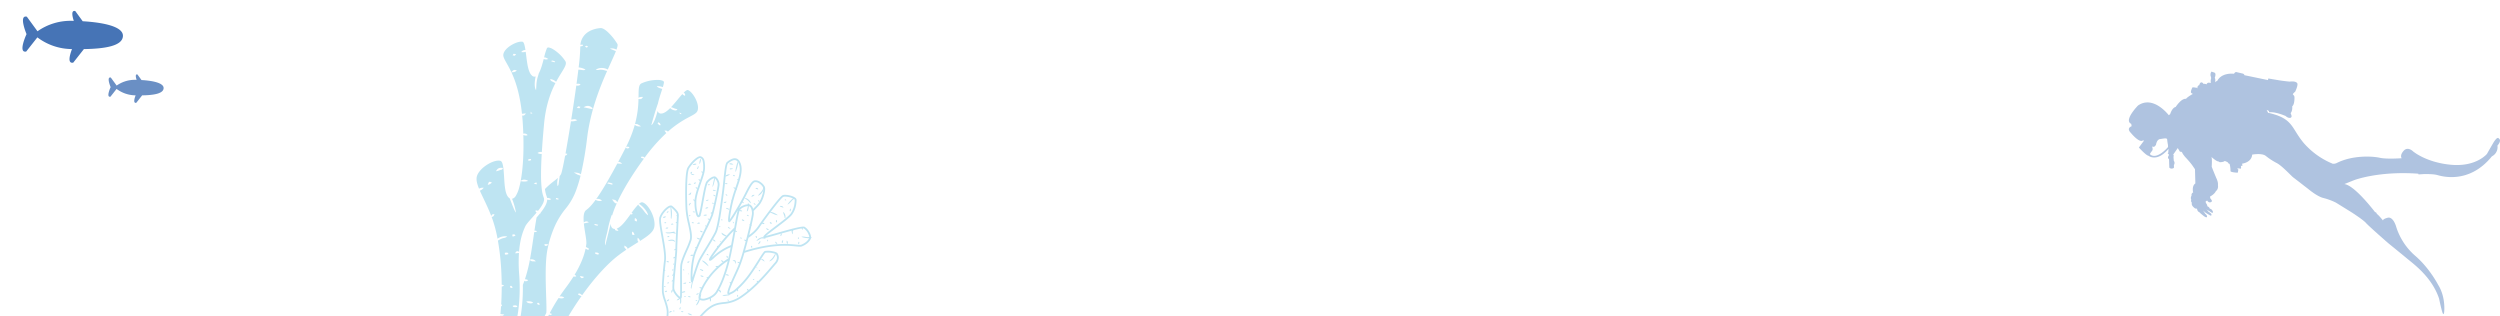 <svg xmlns="http://www.w3.org/2000/svg" width="1920" height="243"><defs><clipPath id="a"><path data-name="Rectangle 4212" fill="#fff" stroke="#707070" d="M0 0h1920v243H0z"/></clipPath><clipPath id="b"><path data-name="Rectangle 4165" fill="none" d="M0 0h42.402v21.873H0z"/></clipPath><clipPath id="c"><path data-name="Rectangle 4165" fill="none" d="M0 0h77.162v39.803H0z"/></clipPath><clipPath id="d"><path data-name="Rectangle 4164" fill="none" d="M0 0h170.082v261.662H0z"/></clipPath><clipPath id="e"><path data-name="Rectangle 4163" fill="none" d="M0 0h117.274v138.345H0z"/></clipPath><clipPath id="f"><path data-name="Rectangle 4173" fill="none" d="M0 0h285.032v186.23H0z"/></clipPath></defs><g clip-path="url(#a)"><g data-name="Group 8247"><g data-name="Group 8228" clip-path="url(#b)" transform="translate(83.25 57.127)" opacity=".801"><path data-name="Path 1869" d="M42.402 10.522c-.073 4.339-7.861 5.447-16.477 5.585l-4.5 5.716c-2.587.534-1.4-3.426-.524-5.731h-.1A24.333 24.333 0 016.29 11.154l-4.714 5.982c-3.633.745.137-7.353.137-7.353s-3.471-8.226.135-7.35l4.494 6.16a24.234 24.234 0 0114.681-4.414c.213 0 .423 0 .638.013-.591-1.792-1.252-4.6.625-4.143l3.138 4.3c8.885.528 17.05 2.268 16.978 6.173" fill="#4674b6"/></g></g><g data-name="Component 11 – 1"><g data-name="Group 8246"><g data-name="Group 8228" clip-path="url(#c)" transform="translate(17.25 8.394)"><path data-name="Path 1869" d="M77.162 19.148c-.132 7.9-14.3 9.912-29.985 10.164l-8.182 10.4c-4.707.971-2.554-6.234-.954-10.429-.054 0-.123.006-.18.006A44.281 44.281 0 0111.454 20.3L2.876 31.189c-6.612 1.355.249-13.381.249-13.381S-3.192 2.839 3.37 4.432l8.172 11.2a44.1 44.1 0 0126.72-8.027c.388 0 .77.01 1.161.023-1.08-3.261-2.282-8.367 1.133-7.539l5.706 7.832c16.172.954 31.032 4.12 30.9 11.227" fill="#4674b6"/></g></g><g data-name="Component 10 – 1"><g data-name="Component 9 – 1"><g data-name="Group 8227"><g data-name="Group 8226" clip-path="url(#d)" transform="translate(366 21.571)"><path data-name="Path 1868" d="M77.341 70.76c-1.672-.885-1.573-.873-3.439-.633a10.9 10.9 0 00-1.2.2c.479-3.027.954-6.095 1.42-9.154.877-5.805 1.722-11.584 2.477-17.02.373.037 1.092.075 1.187.066a3.285 3.285 0 002.015-.778c-.386-.378.187-.305-.853-.6a4.217 4.217 0 00-2.176.042c.53-3.883 1.009-7.572 1.417-10.951 3.662.111 3.571.85 5.485-.034a11.175 11.175 0 00-3.77-1.461 8.512 8.512 0 00-1.509-.239 146.012 146.012 0 001.244-15.021c0-.371 0-.735.016-1.09l1.855-.344c-.194-.315 1.145-1.2-1.217-.958a1.622 1.622 0 00-.552.138 13.038 13.038 0 013.8-8.223C87.311 1.026 92.81.151 95.299 0c1.484-.082 3.484 1.209 5.523 3.073a43.64 43.64 0 017.339 9.13c.392.661.093 2.144-.7 4.332a7.1 7.1 0 00-1.754-.684 5.585 5.585 0 00-3.293-.014l4.6 1.876c-.953 2.427-2.368 5.541-4.042 9.229-.7 1.544-1.446 3.182-2.218 4.913-2.888-1.79-7.453-1.549-9.176.3 2.026.271 2.807-.42 5.03-.106 1.618.227 2.594.717 3.679.851-5.716 12.89-12.788 30.587-15.372 51.38a259.747 259.747 0 01-4.8 28.039c-.087-.067-.185-.139-.293-.221a5.587 5.587 0 00-1.42-.72 11.494 11.494 0 00-3.7-.443l2.72 1.546a24.7 24.7 0 002.45.852 101.222 101.222 0 01-3.148 10.51 48.146 48.146 0 01-8.63 15.216 60.363 60.363 0 00-7.867 12.757 83.814 83.814 0 00-5.746 18.093c-1.909 9.211-1.4 24.745-1.032 36.092.2 6.078.357 10.934.09 12.79a85.977 85.977 0 00-5.04 11.718 1.222 1.222 0 002.329.741 83.034 83.034 0 014.871-11.336c.835.744.8.5 2.1.091-.55-.71.439-.57-1.29-.978-.123-.03-.229-.054-.323-.074a133.91 133.91 0 016.793-11.641c1.95.348 2.814.525 4.368-.222a3.662 3.662 0 00-3.663-.849c1.431-2.153 3-4.39 4.722-6.687a128.464 128.464 0 006.058-8.782 4.214 4.214 0 002.1-.053c-.487-.676-.234-.9-1.309-1.229a78.066 78.066 0 005.857-11.518 49.147 49.147 0 002.6-8.55 3.776 3.776 0 00.551.3c3.206 1.464.971.2 2.118-.319l-2.416-1.327c.132-.772.231-1.46.315-2.065.247-1.775-.248-4.853-.82-8.4-.39-2.419-.817-5.073-1.064-7.6l3.81-.779c-1.307-1.145-2.544-.973-3.874.072-.366-4.318-.129-8.135 1.84-9.538 2.048-1.455 4.4-3.934 7.26-7.837a5.919 5.919 0 004.866.607 4.536 4.536 0 00-4.4-1.249c1.157-1.611 2.4-3.449 3.73-5.542 3.438-5.4 7.527-12.494 12.489-21.74l3.168.206c.135-.168.329-.064.492-.1-1.2-1.117-2.107-1.5-2.986-1.362q2.673-5 5.687-10.842a92.477 92.477 0 007.034-17.6 5.354 5.354 0 004.77 1.092l-2.681-1.594a6.078 6.078 0 00-1.663-.161l-.263.067a78.5 78.5 0 002.682-19.237c2.127.173 2.309.184 3.451-1.572-1.565-.049-2.453-.059-3.429.653q.018-.985.03-1.891c.077-5.117.122-8.219 2.3-9.237a30.212 30.212 0 0113.176-2.6 9.546 9.546 0 012.839.54 1.982 1.982 0 011.122.838.937.937 0 01.077.468 19.527 19.527 0 01-.876 3.654 12.3 12.3 0 00-4.632-.727c.8 1.168 2.1 1.479 4.193 2.134-.209.655-.432 1.345-.662 2.052-.975 3-2.051 6.313-2.656 9.162-1.971 5.452-4.412 14.015-5.066 16.628.056-.125.285-.17.345-.226 1.687-1.559 3.264-6.136 4.495-10.737.465 1.522 1.538 2.285 3.457 1.937 1.955-.356 4.064-1.983 6.206-4.144a5.127 5.127 0 002.226 1.481c2.825 1.016 3.024-.306 3.346-.551-2.985-.637-3.72-1.481-5-1.52 1.6-1.675 3.209-3.609 4.78-5.494 1.441-1.732 2.847-3.42 4.1-4.778-.008.469.2.739 1.918 1.494.243-1.338.057-1.67-1.026-2.426 1.407-1.412 2.557-2.245 3.258-2.021a3.612 3.612 0 01.7.334c1.814 1.075 3.888 3.708 5.327 6.716 1.422 2.959 2.187 6.224 1.422 8.583a4.5 4.5 0 01-.41.907c-.827 1.4-2.781 2.439-5.662 3.973a79.489 79.489 0 00-16.807 11.47c-.42-.685-1.217-1-2.594-.81l1.4 1.889a131.012 131.012 0 00-16.638 18.874c-.831-.721-1.005-.969-2.742-.668.381.491-.984.55 1.588 1.225.254.067.461.117.63.154-.012.015-.023.033-.037.049-9.564 13.069-16.294 24.566-20.418 33.447-1.235-1.676-1.071-1.651-4.013-2.213 2.155 3.487 3.222 3.359 3.708 2.872a75.1 75.1 0 00-3.485 8.917c-.06.2-.12.392-.176.586a1 1 0 01-.287-.485 81.6 81.6 0 00-3.288 12.471c-.582 2.735-2.5 8.755-1.693 11.027l4.186-16.74c.037 2.1.748 3.444 2.1 3.927a3.015 3.015 0 001.086.169c.022 1 .327 1.217 2.778 1.539a14.783 14.783 0 00-1.329-1.831c3.49-1.254 7.08-6.192 10.561-10.98l.085-.115c.075.021.155.044.238.065 1.895.49.069.3 1.481-.378a13.336 13.336 0 00-1.011-.66 56.656 56.656 0 015.16-6.411c.541 1.352.985 1.021 3.225 3.568 1.488 1.7 2.175 3.333 4.307 4.671-.357-2.814-4.015-6.993-6.978-8.757 1.03-.907 1.94-1.369 2.672-1.155 2.491.729 5.19 4.008 7.047 7.957 1.795 3.819 2.749 8.193 1.931 11.455-.914 3.641-5.043 6.6-10.844 10.267a3.96 3.96 0 00-1.857-2.463c-.058 1.922-.267 2.244.67 3.209l-1.445.9c-2.165 1.348-4.5 2.8-6.934 4.417-.091-1.115-.827-1.6-2.507-2.569.295 2.327-.521.623 1.127 2.7.183.23.314.387.424.508a123.801 123.801 0 00-6.286 4.5c-7.543 5.769-17.029 15.832-26.386 28.689q-.634.87-1.265 1.759c-2.838-2.544-3.173-.6-3.179-.6a14.865 14.865 0 001.6.927c.5.15.851.264 1.094.345a227.876 227.876 0 00-20.9 36.191c-.009.014-1.168 2.362-2.681 5.257-2.286-1.386-3.622-2.12-7.165-.926l1.813.782a19.293 19.293 0 014.826 1.147 88.424 88.424 0 01-4.975 8.568q-.039.056-.073.116c-.4.62-5.222 7.6-17.079 3.336a53.751 53.751 0 00-7.362-1.948c-8.224-1.738-13.12-2.773-10.148-26.308.924.711 1.232.541 2.518.2-.5-.636.287-.593-1.325-1.094a32.084 32.084 0 00-1.038-.31q.081-.6.165-1.2.617-4.418 1.044-8.808c.241.04.52.078.844.114a2.03 2.03 0 002.132-1.02l-2.86-.3q.275-2.992.47-5.954c.394.036.28-.232.557-.294-.044-.075.575-1.1-.472-1.066.281-4.7.411-9.32.411-13.83.366.062.737-.219 1.586-.5-.639-.661 1.274-.362-1.516-.869l-.074-.013a226.655 226.655 0 00-.407-12.227 188.763 188.763 0 00-2.515-21.658 28.572 28.572 0 012.735-1.45c1.924-.781 2.582-.328 4.466-1.726a9.766 9.766 0 00-7.471 1.714 100.013 100.013 0 00-4.01-15.263q-.266-.735-.542-1.454c1.2-.149 1.53-.433 2.211-2.074-1.571-.144-1.848.119-2.488 1.348-1.971-5.081-4.1-9.55-5.986-13.5-1.019-2.136-1.963-4.113-2.764-5.943a6.726 6.726 0 002.965-2.22 5.779 5.779 0 00-3.612.695c-1.628-3.986-2.406-7.218-1.535-9.826 1.066-3.19 4.227-6.362 7.794-8.616 3.691-2.329 7.731-3.64 10.222-2.913 2.07.606 2.427 6.528 2.8 12.671.376 6.24.766 12.684 3.387 15.4a3.877 3.877 0 00.918.717c1.731 4.639 3.942 10.248 4.7 10.874.009-1.277-1.157-6.2-2.9-10.544a4.507 4.507 0 002.874-2.262 23.608 23.608 0 002.6-6.413q.6-2.165 1.119-4.882a10.842 10.842 0 005.784-.147c-2.374-1.442-4.166-1.177-5.738-.1 1.557-8.287 2.474-20.262 2.016-35.186a5.9 5.9 0 001.4.37 3.028 3.028 0 001.9-.285 3.164 3.164 0 00-3.335-1.09q-.134-3.86-.392-7.974-.2-3.132-.482-6c.983.261 2.077-.055 2.839-1.642l-2.973.327c-1.647-15.527-5.024-25.274-8.11-31.868 2.3-.1 2.937-.2 4.149-1.435-2.32-.7-2.58-.46-4.167 1.394-1.3-2.77-2.546-4.986-3.59-6.839-1.6-2.845-2.686-4.773-2.633-6.4a4.64 4.64 0 01.141-.981c.622-2.4 3.028-4.737 5.819-6.473 2.832-1.76 6-2.865 8.1-2.794a3.658 3.658 0 01.772.1c1.024.27 1.65 2.9 2.171 6.334a3.775 3.775 0 00-3.209 1.56 7.635 7.635 0 003.408-.184c.144 1.045.283 2.139.422 3.25.759 6 1.565 12.363 4.234 14.837a2.73 2.73 0 003.016.821c-.95 4.015-1.117 8.7.293 10.558.283-3.2.1-5.131.907-8.751.248-1.119.822-2.695 1.2-4.226 1.506-2.6 2.72-6.973 3.779-11.021a4.07 4.07 0 003.47.022c-1.62-1-2.155-1.244-3.173-1.164l.015-.059a43.422 43.422 0 012.162-7.059.962.962 0 01.316-.352 1.994 1.994 0 011.4-.1 9.578 9.578 0 012.68 1.075 30.2 30.2 0 019.7 9.284c1.291 2.032-.339 4.671-3.03 9.023-1.207 1.952-2.6 4.216-4.04 6.9a7.9 7.9 0 00-4.57-2.136c.582 1.517.259 1.213 2.323 2.257.959.484 1.29.724 1.8.734-3.668 7.067-7.461 16.951-8.8 31.5-.757 8.245-1.32 15.388-1.7 21.575a4.291 4.291 0 00-3.324.725 5.343 5.343 0 003.234.754c-.359 6.128-.531 11.283-.536 15.618a95.13 95.13 0 00.507 10.864 1.227 1.227 0 00.032.26 27.385 27.385 0 001.567 6.859c1 2.473-1.359 6.285-4.415 10.092-1.585-.661-2.122.036-2.122.036.5.607.453.939 1.069 1.244a182.087 182.087 0 01-3.535 4.048c-2.393 2.683-4.466 5.011-5.213 6.639a47.73 47.73 0 00-3.766 11.783 70.815 70.815 0 00-1.005 7.657c-1.243-.7-2.3-.653-2.974 1.239l2.906-.326a115.733 115.733 0 00.164 16.458q.3 4.063.372 7.765a1.3 1.3 0 000 .158c.346 17.351-2.6 28.218-2.612 28.255a1.221 1.221 0 102.359.629c.012-.037 3.023-11.142 2.7-28.754q.628-1.537 1.185-3.107c.859.464 1.341.539 2.763-.192-.3-.329.192-.643-1.594-.923-.286-.045-.533-.08-.745-.1a112.487 112.487 0 003.785-14.914c.488.633.226.672 1.84 1.173l2.731.052a4.04 4.04 0 00-4.533-1.421c1-5.274 1.8-10.759 2.629-16.445q.333-2.287.677-4.618l1.838-.148c-.031-.041.553-1.106-1.669-.98.5-3.308 1.029-6.677 1.636-10.1.9-1.028 1.815-2.089 2.689-3.167.737.07.434-.217.365-.457 2.743-3.448 5-7.028 5.125-10.123a9.174 9.174 0 00.919.171c1.61.231 1.672-.369 2.076-.6-1.751-.85-1.937-.956-3.061-.773a5.273 5.273 0 00-.32-1.16 23.975 23.975 0 01-1.357-5.791 62.518 62.518 0 016.866-6.018c1.127-.886 2.155-1.7 3.028-2.478l-.047.314c-.349 2.235-.693 3.9-.155 5.925.137-.144.322-.022.706-1l.938-6.686a7.194 7.194 0 001.032-1.532c.566-1.174 1.715-6.53 3.133-14.19.74-.046 1.112-.324 1.714-1.3a5.992 5.992 0 00-1.426-.269c1.276-6.991 2.743-15.662 4.185-24.742a10.007 10.007 0 004.842-.829m-47.4 88.558c-1.211-1.338-.486-.739-2.339-.869.247.492-1.234 2.666 2.339.869m-5.369 14.181c-1.16-1.52-.624-1.011-2.853-.975.276.587-1.019 2.281 2.853.975m21.644-53.478c-.3-.568.877-2.457-2.27-.571zm41.731-59.451c-2.073-1.525-4.2-.67-5.722.232l6.932 1.519c-.8-1.586 1.294.09-1.209-1.751M63.065 130.95a4.247 4.247 0 01-.868-.216c-1.979-.617-.742.192-1.382.557a4.836 4.836 0 002.164.387c-.3-.682.038-.726.087-.728m-9.746 34.989c-1.511-.066-.692.215-1.381.532 1.232 1.317 1.523.882 2.862.2-.7-.618 1.739-.593-1.481-.736m39.8-14.051c-.674-1.34 2.209-.242-1.326-1.242-1.381-.391-1.252.354-1.349.553zM79.86 60.512c-2.643-.657-1.4-.632-2.9.856 3.067.1 1.332.73 2.9-.856m-59.5 46.946c-2.656-.463-4.351.121-5.4 2.522a16.009 16.009 0 003.239-.989c1.366-.436 1.1.22 2.161-1.533m21.1-42.933c-.288-.425-1.011-.6 0 0m1.162.581c.133.03.039-.058 0 0m.216.657c-.238-.445-.247-.605-.216-.657a2.853 2.853 0 01-.592-.263c-.232-.124-.42-.229-.57-.318.164.241.188.563-.321.872zm-.923 35.683c-.258-.349.712-1.414-2.135-.624.077.122-1 1.762 2.135.624M83.243 14.32c2.521 1.131 1.072.731 2.428-.442-2.238-.308-.935-.631-2.428.442m-2.5 176.3c-1.725-.433-1.087.319-1.208.385 1.34 1.47 1.162 1.083 2.641.77-.62-.931 1.853-.327-1.432-1.155m-51.428 45.91c-.427-.442 1.333-.281-1.582-1.023l-3.99.664c.659.711-1.4.2 1.234.709zM57.431 25.6l2.687.7c-.762-1.454 2.269-.193-1.348-1.237-1.31-.378-1.255.338-1.339.539m46.718 94.658c-.08-.167 1.527-.776-1.853-1.52-1.745-.385-1.452.172-1.921.572zm13.27-28.309c-.974-.982.7-.526-1.221-.814-1.586-.236-1.412.43-1.563.5.742 1.12 1.475.9 2.783.31m21.907-19.654c.253.944-1.008.228.435 1.67 1.58 1.577 1.5.121 1.524.117-.763-1.358-.224-.97-1.96-1.787M43.446 210.881c-1.336-1.216-3.652-1.229-5.273-.906a3.51 3.51 0 002.684 1.367 3.273 3.273 0 002.588-.461M42.292 251.9c-3.511-.919-17.55-3.674-20.262-2.921 1.723 1.753 18.236 4.172 20.262 2.921m-10.969-38.225c-1.126-1.053-1.876-.821-3.438-.449.1.146-.75 1 1.858 1.117 1.77.077 1.4-.551 1.58-.668m62.864-40.153c-1.3-1.436-1.748-1.133-3.335-1.1.761 1.186-.305.784 1.575 1.349 1.191.358.843-.016 1.76-.254m-52.559 53.035c-3.366-.794-1.033-.108-1.921.34 1.576 1.37 2.23 1.337 3.768.942-.674-.835-.357-.931-1.846-1.283m7.087-14.334c-1.861-2.432-1.911-.619-2.3-.474 1.254 1.165 1.512.649 2.3.474m-20.98-12.9c-1.489-2.669-1.951-.693-2.123-.62.945.879-.1 1.214 2.123.62m9.71 37.364c-2.371-.064-2.958.044-4.266 1.55a4.461 4.461 0 002.356.037c2.019-.6.725-.006 1.91-1.587M48.915 254.3c-.655-.57 1.661-.631-1.525-.755-2.032-.078-.376.088-1.331.554.7.7-1.8.608 1.488.733 2.5.094-.107.124 1.368-.532M11.787 118.429c-2.582-.468-1.919-1.03-3.258 1.9 1.53-.285.571.14 1.8-.584 1.744-1.024.43-.334 1.455-1.315m15.953-97.4c2.243.058 1.069.793 2.661-1.03-2.275-.226-1.9-.657-2.661 1.03m93.62 137.7c-1.058-2.481-.03-1.007-1.935-2.51-.116 2.463-.107 2.957 1.935 2.51m35.861-93.238c.195.039.067-.072 0 0m-.977-.4c.064.207-.024.479-.474.8l1.558.2c-.172-.394-.156-.549-.106-.6a3.22 3.22 0 01-.6-.221 8.055 8.055 0 01-.378-.178m0 0c-.159-.514-1.251-.622 0 0m-33.032 83.419c-.084-1.856.048-1.591-1.536-2.7-.568 2.436-.222 2.2 1.536 2.7" fill="#bee4f2" fill-rule="evenodd"/></g></g><g data-name="Group 8225"><g data-name="Group 8224" clip-path="url(#e)" fill="#bee4f2" fill-rule="evenodd" transform="translate(506.226 120)"><path data-name="Path 1703" d="M72.571 42.031a161.772 161.772 0 003.077-3.172 27.353 27.353 0 002-2.312 22.9 22.9 0 002.883-6.416c.72-2.438 1.075-4.829.766-6.132a3.846 3.846 0 00-.268-.745 9.544 9.544 0 00-3.27-3.477 6.252 6.252 0 00-4.571-1.241 3.007 3.007 0 00-.6.209c-2.17 1.025-4.322 5.261-6.633 9.808a183.82 183.82 0 01-2.025 3.912c-1.637 3.043-4.177 7.431-6.376 11.007-1.275 2.072-2.424 3.859-3.2 4.926.021-.452.068-1 .138-1.63a105.1 105.1 0 014.259-18.869c.238-.7.5-1.464.765-2.217 2.843-8.219 5.276-15.237 2.833-20.788-1.457-3.326-3.736-3.719-5.87-3.1a13.568 13.568 0 00-4.539 2.733c-1.257 1.058-1.9 7.277-2.605 14.116-.322 3.127-.659 6.388-1.07 9.379l-.463 3.447c-1.25 9.314-3.018 22.5-5.013 26.666-1.271 2.664-4.532 8.064-7.437 12.864-2.339 3.866-4.448 7.354-5.136 8.782-1.259 2.615-3.367 9.273-4.652 13.358a71.4 71.4 0 011.744-16.211c1.207-4.522 5.363-13.058 8.857-20.232a120.923 120.923 0 005.182-11.366c.693-2.28 1.9-7.423 2.954-12.318 1.079-5.01 2-9.781 2.063-11a7.373 7.373 0 00-.723-3.388 7.486 7.486 0 00-2.153-2.835c-.8-.568-2.107-.294-3.463.461a13.219 13.219 0 00-3.676 3.122c-1.194 1.5-2.469 8.513-3.635 14.928-.747 4.111-1.449 7.974-2.013 9.845a4.063 4.063 0 01-.5 1.184 3.084 3.084 0 01-.387-.745 29.8 29.8 0 01-1.271-9.347c-.038-4.142 1.857-9.523 3.626-14.547 1.587-4.507 3.075-8.734 3.045-11.728a22.727 22.727 0 00-.557-6.127 4.335 4.335 0 00-2.2-2.584l-.031-.022c-1.238-.73-3.317.379-5.37 2.2a29.477 29.477 0 00-5 5.843c-.083.131-.154.247-.213.346-.936 1.586-1.432 5.767-1.66 10.736-.335 7.275-.122 16.358.112 21.23a70.341 70.341 0 001.873 11.235c1.08 4.88 2.092 9.455 1.361 12.194a59.979 59.979 0 01-2.941 7.444c-2 4.542-4.2 9.533-4.373 13.031-.134 2.586-.109 7.521-.086 12.259.025 4.993.049 9.766-.1 11.179a5.367 5.367 0 01-.985-.764c-1.428-1.338-3.141-3.719-3.418-5.465-.287-1.806.56-10.687 1.292-18.361.5-5.271.952-9.979.943-11.546-.012-2.147.413-10.357.765-17.158.249-4.8.46-8.9.456-9.721a5.83 5.83 0 00-1.452-3.174 21.9 21.9 0 00-3.623-3.588 1.594 1.594 0 00-.509-.26c-.889-.272-2.126.213-3.41 1.162a18.478 18.478 0 00-3.483 3.5A14.449 14.449 0 00.216 46.89c-.672 2.189.359 8.021 1.5 14.463 1.222 6.917 2.572 14.552 2.059 18.746a280.526 280.526 0 00-1.408 14.953 71.409 71.409 0 00-.173 9.6 32.428 32.428 0 001.655 6.335c1.007 3.067 2.089 6.367 2 9.175a43.647 43.647 0 01-.726 6.561 48.666 48.666 0 01-.894 3.9 1.064 1.064 0 00.019.579c.217.742 1.585 2.015 3.624 3.25a29.111 29.111 0 007.36 3.141 17.719 17.719 0 009.435.2.7.7 0 00.387-.287 3.141 3.141 0 00.335-1.194c.344-2.078 1.22-7.371 10.012-16.143 5.764-5.752 9.782-6.233 14.162-6.759a27.306 27.306 0 0013.651-4.748c10.529-7.024 20.046-18.311 24.556-23.663.748-.888 1.359-1.612 1.8-2.11a7.815 7.815 0 002.318-4.916 6.58 6.58 0 00-.84-3.22c-.421-.864-2.07-1.458-3.928-1.8a16.993 16.993 0 00-5.923-.2c-.864.292-2.757 3.3-5.224 7.217-2.9 4.611-6.629 10.525-9.983 14.436a64.87 64.87 0 01-7.5 7.7 13.321 13.321 0 01-4.72 2.763c-.114-1.717 2.7-7.916 5.39-13.843.977-2.15 1.936-4.265 2.736-6.13a105.6 105.6 0 003.578-10.73q.347-.117.734-.241.6-.194 1.091-.341c20.229-6.06 31.689-4.93 37.589-4.349 2.3.226 3.8.374 4.786-.022a15.074 15.074 0 004-2.3 11.236 11.236 0 002.644-3.124c.033-.057.058-.1.074-.136.656-1.331.128-3.361-.879-5.214a11.291 11.291 0 00-3.605-4.14 4.608 4.608 0 00-.214-.116c-1.714-.846-12.515 2.223-21 4.635-3.693 1.05-6.941 1.972-8.731 2.385 1.3-1.125 4.516-3.563 8-6.2 5.082-3.848 10.71-8.109 12.2-10.223a18.165 18.165 0 002.847-6.531 22.93 22.93 0 00.52-4.727 1.589 1.589 0 00-.148-.688c-.421-.931-1.842-1.747-3.537-2.316a17.533 17.533 0 00-4.935-.906 5.165 5.165 0 00-2.121.32c-1.019.46-3.794 3.686-6.989 7.754-4.223 5.379-9.26 12.294-11.843 16.108a24.273 24.273 0 01-3.617 4.148 35.5 35.5 0 01-3.2 2.617c1.871-7.47 3.321-14.06 3.494-15.865a11.246 11.246 0 00-.054-2.66m2.059-4.121c-.691.737-1.512 1.585-2.429 2.516a9.167 9.167 0 00-.163-.46 4.809 4.809 0 00-2.65-3.035 10.258 10.258 0 00-5.28 1.046 8.15 8.15 0 00-2.888 2.093c1.465-2.491 2.886-5 3.937-6.951.687-1.278 1.369-2.621 2.038-3.936 2.2-4.328 4.247-8.358 5.985-9.18a1.711 1.711 0 01.325-.112 4.944 4.944 0 013.474 1.046 8.082 8.082 0 012.777 2.91 2.368 2.368 0 01.172.471 13.137 13.137 0 01-.745 5.42 21.459 21.459 0 01-2.679 5.99 26.056 26.056 0 01-1.888 2.18m-15.882 6.288c.565-.919 1.153-1.891 1.742-2.882-.69 1.83-1.66 7.109-2.8 13.5-.607.609-1.15 1.158-1.615 1.632q-.75.763-1.643 1.691a154.708 154.708 0 00-14.232 17.6 27.328 27.328 0 00-1.52 2.48c-.518 1.009-.531 1.7.066 1.982a.858.858 0 00.506.063c.753-.121 1.609-.892 2.884-2.044a42.1 42.1 0 0112.028-8.012l.794-.349c-.6 3.081-1.206 6.018-1.812 8.575-.158.1-.308.192-.451.282a56.6 56.6 0 00-18.123 18.5c-3.6 6.011-4.788 11.055-4.136 12.31l.039.068a2.287 2.287 0 00.8.75 6.447 6.447 0 004.385.23 17.079 17.079 0 005.279-2.211 12.017 12.017 0 004-3.923 68.217 68.217 0 004.48-9.218 117.6 117.6 0 004.7-14.885q.156-.615.311-1.263l.016-.065c1.481-6.187 2.958-14.527 4.247-21.811 1.37-7.736 2.529-14.28 3.2-15.6a5.762 5.762 0 012.8-2.342 8.833 8.833 0 014.337-.964 3.507 3.507 0 011.709 2.186 8.962 8.962 0 01.5 4.09c-.183 1.9-1.839 9.333-3.906 17.445l-.012.044c-.4 1.549-.8 3.122-1.222 4.686a335.984 335.984 0 01-1.851 6.68l-.011.037a106.836 106.836 0 01-3.618 10.9c-.8 1.863-1.753 3.965-2.723 6.1-2.9 6.379-5.931 13.064-5.446 14.947a1.092 1.092 0 001.519.865 14.324 14.324 0 005.414-3.082 66.074 66.074 0 007.664-7.861c3.426-4 7.18-9.956 10.106-14.6 2.314-3.675 4.092-6.5 4.492-6.633a15.8 15.8 0 015.22.247c1.476.268 2.735.633 2.929 1.032a5.383 5.383 0 01.7 2.567 6.5 6.5 0 01-1.964 4.038c-.465.525-1.075 1.25-1.823 2.137-4.466 5.29-13.89 16.47-24.271 23.39a26.093 26.093 0 01-13.043 4.52c-4.633.555-8.882 1.065-14.985 7.155-9.107 9.086-10.035 14.7-10.4 16.9-.033.194-.059.355-.081.469a16.66 16.66 0 01-8.343-.31 27.711 27.711 0 01-7-2.983 9.328 9.328 0 01-2.984-2.383c.2-.746.554-2.1.887-3.891a45.052 45.052 0 00.749-6.776c.1-3.047-1.027-6.47-2.07-9.651a31.693 31.693 0 01-1.594-6.037 70.792 70.792 0 01.18-9.375c.314-4.84.853-10.416 1.4-14.876.541-4.413-.825-12.151-2.059-19.161-1.113-6.272-2.117-11.952-1.545-13.81a13.1 13.1 0 012.164-3.9 17.082 17.082 0 013.207-3.228c.94-.694 1.743-1.081 2.172-.95a.228.228 0 01.067.035 20.35 20.35 0 013.369 3.334 4.665 4.665 0 011.166 2.325c0 .727-.209 4.832-.457 9.642-.352 6.793-.776 15-.764 17.237.008 1.47-.439 6.157-.94 11.406-.739 7.749-1.6 16.716-1.278 18.71.327 2.058 2.249 4.774 3.843 6.267a6.742 6.742 0 001.266.969 1.485 1.485 0 001.434.156 1.055 1.055 0 00.533-.7c.252-.945.225-6.271.2-11.869-.024-4.736-.049-9.669.081-12.181.168-3.251 2.31-8.116 4.258-12.543a61.381 61.381 0 003.014-7.641c.816-3.06-.232-7.8-1.35-12.852a69.572 69.572 0 01-1.844-11c-.233-4.824-.442-13.837-.108-21.1.22-4.771.663-8.729 1.467-10.091.07-.119.134-.225.193-.318a27.971 27.971 0 014.748-5.539c1.625-1.444 3.12-2.411 3.735-2.048l.014.008a3.143 3.143 0 011.6 1.824 21.822 21.822 0 01.492 5.715c.029 2.741-1.422 6.863-2.969 11.256-1.806 5.13-3.741 10.625-3.7 15.019a31.158 31.158 0 001.36 9.857 3.533 3.533 0 00.864 1.373 1.134 1.134 0 001.6.042 4.049 4.049 0 001.059-1.973c.6-1.976 1.3-5.858 2.053-9.993 1.137-6.254 2.38-13.1 3.353-14.314a11.742 11.742 0 013.267-2.773c.9-.5 1.673-.758 1.976-.543a6.052 6.052 0 011.69 2.281 5.974 5.974 0 01.6 2.734c-.057 1.152-.967 5.833-2.031 10.776-1.05 4.87-2.245 9.974-2.926 12.213-.551 1.812-2.667 6.156-5.1 11.161-3.523 7.233-7.713 15.837-8.951 20.478a73.11 73.11 0 00-1.782 16.924 17.5 17.5 0 00.139 2.121c.189 1.217.653 1.62 1.411 1.009a1.556 1.556 0 00.433-.752c.158-.493.374-1.179.626-1.979 1.261-4.008 3.43-10.9 4.685-13.507.664-1.38 2.754-4.835 5.07-8.665 2.926-4.837 6.21-10.268 7.5-12.975 2.086-4.363 3.873-17.675 5.134-27.08.111-.832.212-1.577.467-3.441.4-2.9.742-6.235 1.072-9.428.675-6.546 1.29-12.5 2.117-13.2a12.35 12.35 0 014.031-2.462c1.5-.432 3.122-.127 4.2 2.326 2.215 5.047-.128 11.831-2.885 19.771-.245.707-.492 1.422-.766 2.223A106.728 106.728 0 0053.1 46.613a19.818 19.818 0 00-.152 2.486c.025 1.033.346 1.588 1 1.541a.882.882 0 00.484-.191.679.679 0 00.059-.047 43.88 43.88 0 004.247-6.2m7.2 28.348a381.9 381.9 0 001.5-5.457c.4-1.49.788-2.987 1.166-4.466a39.074 39.074 0 004.669-3.667 25.567 25.567 0 003.821-4.388c2.566-3.787 7.579-10.668 11.79-16.032 3.071-3.911 5.67-6.981 6.465-7.341a3.9 3.9 0 011.523-.2 16.074 16.074 0 014.514.834c1.362.457 2.463 1.025 2.709 1.568a.22.22 0 01.024.092 21.564 21.564 0 01-.482 4.443 16.807 16.807 0 01-2.63 6.035c-1.366 1.945-6.9 6.133-11.892 9.915-4.914 3.721-9.332 7.066-9.142 8.18.1.578.533.824 1.357.683 1.515-.258 5.307-1.336 9.733-2.593 8.258-2.347 18.765-5.333 20-4.722q.088.045.141.075a9.854 9.854 0 013.073 3.6c.813 1.5 1.28 3.053.848 3.93l-.032.063a9.848 9.848 0 01-2.321 2.735 13.712 13.712 0 01-3.631 2.085c-.664.268-2.029.133-4.129-.074-5.987-.59-17.626-1.737-38.12 4.408q-.527.158-.959.295m-8.679-15.32c-.627 3.542-1.3 7.318-1.987 10.958l-.666.3-1 .441a43.376 43.376 0 00-12.4 8.256c-.237.214-.458.413-.661.594q.353-.568.82-1.266a153.119 153.119 0 0114.074-17.41c.443-.46.994-1.025 1.633-1.675zm-4.6 23.168a115.358 115.358 0 01-4.535 14.3 66.807 66.807 0 01-4.386 9.033 10.645 10.645 0 01-3.545 3.446 15.615 15.615 0 01-4.829 2.026 5.206 5.206 0 01-3.388-.072.9.9 0 01-.319-.294c-.518-.867.748-5.284 4.12-10.914a55.184 55.184 0 0116.89-17.532m-22.2 29.164z"/><path data-name="Path 1704" d="M7.635 96.743c-.928 1.17.174 1.144-1.573.8.684-.835.431-.613 1.573-.8"/><path data-name="Path 1705" d="M63.373 62.953c-.051.021-.056 1.19-1.252-.334.433-.214-.148-.289.637-.148 1.019.183.365.22.615.482"/><path data-name="Path 1706" d="M71.903 94.536c2.007-.817.855.2.972.363-.985.183-.318.285-.972-.363"/><path data-name="Path 1707" d="M21.533 131.772c-.568.341.244.283-.6.165-1.8-.252.273.5-.253-.566z"/><path data-name="Path 1708" d="M29.099 70.305s-.436 1.136-1.546-.412c.23-.1-.07-.385.921-.1 1.441.406.123-.047.625.518"/><path data-name="Path 1709" d="M80.922 51.853a1.54 1.54 0 01-2.132-.569 1.481 1.481 0 012.132.569"/><path data-name="Path 1710" d="M48.739 49.004c-.458.188.047.282-.724.147-1.184-.209-.3-.179-.527-.481 1.137-.381.655-.312 1.251.333"/><path data-name="Path 1711" d="M33.588 58.233a1.706 1.706 0 01-2.264-.962 2.266 2.266 0 012.264.962"/><path data-name="Path 1712" d="M77.256 88.441c-1.084-.847-.56-.01-.7-1.214 1.524.71.97.134.7 1.214"/><path data-name="Path 1713" d="M6.131 103.396c-.655 1.1-.512 1.048-1.812.794.615-.8.75-1.09 1.812-.794"/><path data-name="Path 1714" d="M37.935 93.108c-.839.446-.964.494-1.59-.065.266-.159-.27-.362.881-.341.992.017.7.4.71.406"/><path data-name="Path 1715" d="M19.427 87.452c-.408.161-.01.258-.7.135-1.286-.23-.211-.049-.55-.468.907-.317.541-.512 1.245.332"/><path data-name="Path 1716" d="M22.858 90.334c.054-.081.1.153.108.39l-.934-.362c.619-.351-.157-.257.655-.184.035 0 .125.224.17.156"/><path data-name="Path 1717" d="M26.616 21.053c.162-.317.091-.443.481-.684.715-.44.388-.323 1.217-.08-.6.84-.63 1.023-1.7.764"/><path data-name="Path 1718" d="M56.432 34.637c-.879-.627-.921-.044-.8-1.149 1.14.222 1.046-.311.8 1.149"/><path data-name="Path 1719" d="M35.354 53.32c.427-.077-.394-.722.882.087.517.327.2.359.268.578-1.259.214-1.132-.637-1.15-.665"/><path data-name="Path 1720" d="M83.144 65.344c-.506-1.467.224-1.159.334-1.25.272.536.354-.522.139.687-.239 1.342-.008.179-.473.563"/><path data-name="Path 1721" d="M20.461 107.814c-1.03.358-.623.377-1.249-.333.423-.163 0-.261.71-.134 1.214.217.259.115.539.467"/><path data-name="Path 1722" d="M53.889 41.166l-2.462-.989c.208-.13-.32-.974 1.463-.158 1.413.647.868.913 1 1.147"/><path data-name="Path 1723" d="M43.343 30.825c-1.3-.287-1.178-.171-1.7-.931.243-.061-.417-.771.921.017 1.759 1.036.172-.077.783.913"/><path data-name="Path 1724" d="M69.166 103.828a2.3 2.3 0 01-1.787-2.082c1.263.582 1.579.872 1.787 2.082"/><path data-name="Path 1725" d="M9.994 119.016c-.064.033-1.007.725-1.239.825-.679.294-.175.232-1.078.228.417-1.21.988-1.409 2.316-1.053"/><path data-name="Path 1726" d="M7.05 54.783c-.409.426.134.728-1.228.807-.894.052-.665-.131-.921-.344.848-.607.788-.572 2.149-.463"/><path data-name="Path 1727" d="M86.228 52.07c-1.061-.613-1.124-.334-1.23-1.613 1.463.61 1.583.486 1.23 1.613"/><path data-name="Path 1728" d="M57.697 51.374c-1.207.18-.944-.054-1.1-1.289z"/><path data-name="Path 1729" d="M67.195 64.689c-.448.368-.943 1.075-2.073-.553a2.531 2.531 0 012.073.553"/><path data-name="Path 1730" d="M5.641 80.547c.818-.144 1.07.1 1.958.433-.174.136.153.756-1.181.4-.631-.171-.674-.641-.776-.828"/><path data-name="Path 1731" d="M23.394 80.678c-.8 1.162-.361 1.291-1.987.843.72-.8-.149-.257 1.041-.679a2.233 2.233 0 01.946-.164"/><path data-name="Path 1732" d="M7.907 61.783c-.253.124-.105.311-.856.318-1.652.017-.482-.1-.8-.4.915-.553 1-.723 1.652.082"/><path data-name="Path 1733" d="M30.93 19.04l-.809-1.565c1.113.347 1.955.519.809 1.565"/><path data-name="Path 1734" d="M106.945 62.179c.131.187.353.092.343.775-.022 1.474.081.086-.352.6.008-.109-.928-.561.01-1.379"/><path data-name="Path 1735" d="M10.519 90.64c.555-.931.589-.471.735-.546.254.95-.186 1.254-.831 1.77-.058-.171-1 .619.1-1.224"/><path data-name="Path 1736" d="M52.635 78.206c-.957-.42-.9-.912-.916-1.838 1.156.624 1.181.4.916 1.838"/><path data-name="Path 1737" d="M14.729 46.028c-.047.019-.1 1.089-1.668-.445.441-.186.023-.389 1.049-.068.706.221.562.46.618.513"/><path data-name="Path 1738" d="M14.082 51.236c-.7.383-1.016.043-1.474-.686 1.036-.172.854-.127 1.474.686"/><path data-name="Path 1739" d="M23.366 46.103c-.323-.683-1-.258.36-1.117.555 1.05.023.769-.36 1.117"/><path data-name="Path 1740" d="M16.885 104.83c.4-.64.559-.638 1.381-.908 1.969-.65 1.619.123 1.8.4-.9.162-2.306.769-3.177.51"/><path data-name="Path 1741" d="M26.478 76.063c-.4.276.359.292-1.171.434a4.879 4.879 0 01-1.382-.091c.758-1.062 1.562-1.011 2.553-.344"/><path data-name="Path 1742" d="M59.863 58.07c-.967.262-1.525-.229-2.172-.78.525-.265-.6-.893 1.3-.065a1.729 1.729 0 01.869.845"/><path data-name="Path 1743" d="M39.835 48.779a2.147 2.147 0 01-2.613-.7c.322-.135 0-.223.752-.172l1.693.7c.054-.055.112.111.168.167"/><path data-name="Path 1744" d="M37.342 21.933c.341-.249-.038-.286.633-.388.977-.148.312-.068 1.082.157-.686.574-.838.942-1.715.231"/><path data-name="Path 1745" d="M59.907 107.377c-.235-.885-.043-.251-.066-1.032.994.877 1.18.773.413 1.783z"/><path data-name="Path 1746" d="M24.353 97.017c-1.845.909-1.14-.308-1.254-.52 1.043.112.646-.133 1.254.52"/><path data-name="Path 1747" d="M77.055 34.68c-.65.11.536.672-.669 0-.625-.349-.418-.484-.515-.674.555-.2 1.288-.092 1.184.675"/><path data-name="Path 1748" d="M97.676 33.725c-.457.154.1.331-.717.1-.724-.209-.212-.066-.58-.374.613-.319.192-.982 1.3.277"/><path data-name="Path 1749" d="M2.955 47.255l.165-.62c1.113-.4.906-.528 2.223-.389-.738.935-.918 1.143-2.388 1.01"/><path data-name="Path 1750" d="M23.157 37.848c-.16-.283-.945-.186.141-1.473.548-.65.653-.516 1.208-.51z"/><path data-name="Path 1751" d="M49.545 81.14a1.334 1.334 0 01-1.431-.307c-1.047-.967-.452-.176-.237-1.048a3.259 3.259 0 011.668 1.355"/><path data-name="Path 1752" d="M95.44 39.558l-2.783-.98c.279-.171.051-.78 1.592-.275.764.25 1.05.507 1.191 1.254"/><path data-name="Path 1753" d="M78.16 79.059c1.47-.536 2.606.863 2.819 1.89z"/><path data-name="Path 1754" d="M56.403 9.802c-2.731.8-2.161-.2-2.185-.224.2-.077.059-.325 1.038-.321 2.285.011.986.368 1.147.545"/><path data-name="Path 1755" d="M29.009 9.792l.844-2.1c.257.334.991-.655.282 1.192-.464 1.208-.509.706-1.126.912"/><path data-name="Path 1756" d="M13.588 71.336c-.691.749-1.016.772-2.375.844.891-1.018 1.153-1.278 2.375-.844"/><path data-name="Path 1757" d="M34.497 13.177l-2.161-1c.389-.23-.414-1.168 1.337-.068a4.327 4.327 0 01.824 1.067"/><path data-name="Path 1758" d="M27.264 34.858a3.075 3.075 0 01-1.1-1.9c1.235.453 1.491.656 1.1 1.9"/><path data-name="Path 1759" d="M4.938 87.891c-1.255.7-1.549-.221-1.622-.251l.375-1c.5.885.376.45 1.246 1.248"/><path data-name="Path 1760" d="M61.312 18.285c-.025 0-.533 1.059-1.48-.754 1.591-.472 1.343.534 1.48.754"/><path data-name="Path 1761" d="M107.003 67.625c-.1-.35-.281-.422-.152-1 .436-1.948-.083-.363.741-.909.043 1.064.3 1.144-.589 1.908"/><path data-name="Path 1762" d="M11.041 52.217c-.312.135-.089.193-1.046.3a5.268 5.268 0 01-1.02-.033c.9-1.023 1.021-1.07 2.066-.268"/><path data-name="Path 1763" d="M74.008 37.399c-.993-.335-.9-.335-1.417-1.04.026-.008-.166-.729.94.012.561.374.451.5.477 1.029"/><path data-name="Path 1764" d="M71.355 70.428c-.982-.939-.7-.057-.823-1.73 1.148.765 1.032-.066.823 1.73"/><path data-name="Path 1765" d="M58.24 14.833c-.258.157-.326 1.315-1.609-.306.4-.155-.08-.265.678-.119a3.49 3.49 0 01.931.426"/><path data-name="Path 1766" d="M68.936 45.787c-.2.08-.237.655-1.589-.373 0 0 .256-1.157 1.589.373"/><path data-name="Path 1767" d="M32.041 45.556c-.912.841-.042.543-1.629.5.826-.879.142-.844 1.629-.5"/><path data-name="Path 1768" d="M81.832 63.213c-1.459.2-2.6-.54-4.065.213a20.1 20.1 0 01-3.064 1.714c.794-1.9 5.181-4.367 7.128-1.929"/><path data-name="Path 1769" d="M24.722 101.811c-.42-.616-.529-.278-.221-1.859.134-.686.293-1.392.434-2.081a11.853 11.853 0 00.444-3.66c.894.23.775-.054.706 1.3z"/><path data-name="Path 1770" d="M44.837 102.481c.659-.228-1.047-.7 1.118-.079a6.243 6.243 0 01.963.622 1.645 1.645 0 01.47 1.817z"/><path data-name="Path 1771" d="M45.741 84.18c-.341.458.022.783-1.053.96-1.516.251-1.094-.267-1.354-.74z"/><path data-name="Path 1772" d="M84.123 56.292c-.107.043.07 1.221-2.03-.542.678-.32-.952-.708 1.116-.142.73.2.7.47.914.683"/><path data-name="Path 1773" d="M30.717 105.296c-1.06.6-.05.942-2.351 1.014.662-1.085.728-.939 2.351-1.014"/><path data-name="Path 1774" d="M76.45 96.98c-1.124-.36-1.185-.389-1.692-1.221 1.146-.309 1.44.3 1.692 1.221"/><path data-name="Path 1775" d="M75.117 62.789c-.65-.344-.394.034-.779-.561-.581-.9-.209.05-.131-.966 1.258.515.9.14.91 1.526"/><path data-name="Path 1776" d="M52.427 29.903c-.122.049-.064 1.143-1.491-.4.331-.058.08-.94 1.491.4"/><path data-name="Path 1777" d="M5.517 50.78c-.589.753-.581.907-1.65.437.673-.658.509-.689 1.65-.437"/><path data-name="Path 1778" d="M9.868 95.425c.1-.252.538-.384.861-.445l-.68 1.593c-.494-.918-.658.049-.181-1.148"/><path data-name="Path 1779" d="M23.918 29.563l-1.606.062 2.286-2a2.651 2.651 0 01-.68 1.936"/><path data-name="Path 1780" d="M43.308 65.482c-.629-.156-1.023-.078-1.473-.567-.594-.645-.231-.51-.32-1.221 1.9 1.291 1.514 1.1 1.793 1.788"/><path data-name="Path 1781" d="M20.816 96.947c-.433.722.012 1.513-2.71.641l1.632-.462c.374-.051.833-.133 1.078-.179"/><path data-name="Path 1782" d="M22.246 21.983c.723-.986.954-1.215 2.544-.5a4.218 4.218 0 01-2.544.5"/><path data-name="Path 1783" d="M61.225 82.083c-1.89-.8-.616-.364-.971-1 1.25.227 1.494.32 2.087 1.092a1.3 1.3 0 01-1.116-.093"/><path data-name="Path 1784" d="M75.792 30.276c.861-1.181 1.811-1.948 2.764-3.168 1.616-2.067 1.169-2.433 1.829-4.672 1.3 2.825-2.475 7.84-4.593 7.84"/><path data-name="Path 1785" d="M104.402 32.651l-1.4.437c-.967.687-2.484 3.283-4.467 4.018a15.028 15.028 0 012.626-3.209c.948-1.027 2.063-2.575 3.239-1.246"/><path data-name="Path 1786" d="M32.951 80.344c.587-.2-.644-.523.918-.057.746.223 3.7 2.357 4.059 4.346z"/><path data-name="Path 1787" d="M39.219 111.648a1.3 1.3 0 01-.206-.7c-.393-2.9.362-1.817.7-2.078.071 1.02.373 1.849-.494 2.777"/><path data-name="Path 1788" d="M25.648 6.659a3.115 3.115 0 012.927-.9c-.3.719.3.433-.98.8a4.366 4.366 0 01-1.947.095"/><path data-name="Path 1789" d="M53.607 91.551a2.817 2.817 0 01-2.671-.713 2.115 2.115 0 012.494.492c.067-.062.118.147.177.221"/><path data-name="Path 1790" d="M34.017 45.454a2.168 2.168 0 011.352-.607c2.074-.059.812.227 1.1.667a3.718 3.718 0 01-2.448-.06"/><path data-name="Path 1791" d="M63.722 42.242a1.445 1.445 0 01-.989.021c-2.015-.452-.812-.224-1.171-.717.526-.145-.356-.423 1.059-.1 1.568.355.988.6 1.1.8"/><path data-name="Path 1792" d="M95.042 65.661c-.423 1.769-.53.731-.738.877a1.816 1.816 0 01.543-2.036c.228.517.685-.9.195 1.159"/><path data-name="Path 1793" d="M93.567 61.233c-.056-.092-.8.479-.171-1.364.314-.922.371-.554.687-.788a2.308 2.308 0 01-.516 2.153"/><path data-name="Path 1794" d="M90.783 67.467c-1.375-.524-1.533-.758-1.644-1.969 1.185.748 1.307.8 1.644 1.969"/><path data-name="Path 1795" d="M100.415 42.29a1.714 1.714 0 01-.089-1.06c.361-1.093.17-.55.834-1.022a12.307 12.307 0 01-.1 1.249c-.554 1.657-.165.514-.649.833"/><path data-name="Path 1796" d="M54.868 55.347c-.458.168-.3.469-1.3.012-.926-.425-.69-.742-.745-1.178z"/><path data-name="Path 1797" d="M15.733 117.68c-.232-1.088-.229-.929.467-1.752.223.545.718-.86.127 1.146-.467 1.581-.026.18-.594.606"/><path data-name="Path 1798" d="M16.887 119.055c1.018-.286.869-.1 1.844.347-.819.385-.1.512-1.3.222-.9-.218-.525-.55-.539-.568"/><path data-name="Path 1799" d="M25.017 50.892c.334-.16-.436-.594 1.015-.138 1.606.5.114-.046.62.607-1.107.243-.783.181-1.635-.469"/><path data-name="Path 1800" d="M71.079 52.811c-.566.3.966.823-1.111.2-1.763-.527-.112.1-.54-.8z"/><path data-name="Path 1801" d="M29.461 110.932c-1.89.76-1.275-.151-1.4-.373.879-.112.777-.13 1.4.373"/><path data-name="Path 1802" d="M25.353 122.031a4.031 4.031 0 01-3.461-1.282c1.08-.344 2.815.6 3.461 1.282"/><path data-name="Path 1803" d="M60.579 103.723c-.719-.348-.539.346-.774-1.055a6.4 6.4 0 01.025-1.768c.918 1.013.887 1.407.749 2.822"/><path data-name="Path 1804" d="M26.139 133.36a3.438 3.438 0 01-2.7-.965 2.119 2.119 0 012.7.965"/><path data-name="Path 1805" d="M34.316 92.499a2.624 2.624 0 01-2.674-.713c.31-.128.089-.215.772-.2.027 0 .619.079.658.089z"/><path data-name="Path 1806" d="M7.803 109.812c-.678 1.258-.61 1.674-2.062 1.465a2.541 2.541 0 012.062-1.465"/><path data-name="Path 1807" d="M65.487 49.527c-.628.23.878.594-1.066.054a1.8 1.8 0 01-.922-.584c.015-.008.1-1.388 1.988.531"/><path data-name="Path 1808" d="M7.357 42.391c-.607.823-.393 1.254-1.7.741.743-.775.5-.857 1.7-.741"/><path data-name="Path 1809" d="M36.454 75.672c.081-.045.3-1.714 1.657.51z"/><path data-name="Path 1810" d="M52.489 109.797c1.068.766 1.107.575.5 2.013z"/><path data-name="Path 1811" d="M9.798 87.693c.555-1.111.113-.683 1.16-.912-.217 1.088.293.922-1.16.912"/><path data-name="Path 1812" d="M3.745 99.602l1.43.644c-.488.22-.007.462-.948.142-1.033-.351-.23-.057-.482-.786"/><path data-name="Path 1813" d="M12.061 118.844c-1.726 1.028-1.092-.16-1.232-.508z"/><path data-name="Path 1814" d="M10.782 82.663l.422-.446c.442 1.176-.308 1.177-.317 1.188-.236-.581-.275.224-.1-.742"/><path data-name="Path 1815" d="M47.605 65.56s-.888.9-1.013-.4z"/><path data-name="Path 1816" d="M75.49 86.052l-1.04-.418c1.372-.707.5.587.92.022.064-.087.1.177.12.4"/><path data-name="Path 1817" d="M9.314 48.211c-.492-.9-.409-.124-.323-2.533a58.405 58.405 0 00-.427-6.931c1.6 1.02 1.427 7.161.75 9.464"/><path data-name="Path 1818" d="M4.71 58.685c1.051-.368 2.372-.128 3.656-.22 1.479-.106 2.163-.521 3.292-.615.231 1.417.153.1 1.3 1.332-1.165.463-1.075-.037-2.353-.206-1.158-.155-3.547.988-5.9-.291"/><path data-name="Path 1819" d="M68.58 40.295c-.34 1.682-.823 1.865-1.256 2.139.122-1.924 1-3.243.827-5.021-.011-.108-.133-.38-.134-.46 0-1.231.205-.531 1.047-.523z"/><path data-name="Path 1820" d="M91.111 45.246c-1.326.211-4.818-1.657-6.1-2.194.74-.34-.725-.722 1.593-.13a13.227 13.227 0 014.5 2.324"/><path data-name="Path 1821" d="M11.262 127.075c-.439.169.217 1.148-3.008-.819-2.466-1.5-1.709-1.43-1.918-2.057z"/><path data-name="Path 1822" d="M12.366 65.884c-2.34-1.648-3.29-.821-5.717-.8 1.267-1.316 5.328-1.741 5.717.8"/><path data-name="Path 1823" d="M52.236 61.368c-.429.2-.541.769-2.784-.591-1.171-.71-1.3-.834-1.587-2.158 1.541.959 2.643 1.776 4.371 2.749"/><path data-name="Path 1824" d="M101.959 56.114l1.1.492c-.086.078-.034.249-.061.3-.533 1.132-.532-.353-.221 3.049-.7-.818-.156.207-.72-1.04a3.564 3.564 0 01-.1-2.806"/><path data-name="Path 1825" d="M50.489 15.546c.779-1.23 2.207-1.611 3.919-1.742a5.893 5.893 0 01-3.919 1.742"/><path data-name="Path 1826" d="M58.544 82.602c-.321-.634-.175-.065-.336-.869-.016-.076.05-.7.062-.807l-1.88-.751c2.049-1.021 3.052.2 2.153 2.428"/><path data-name="Path 1827" d="M56.898 6.347a6.984 6.984 0 01-3.115-.371c.3-.235.819-1.036 2.519-.16 1.22.629.181.06.6.531"/><path data-name="Path 1828" d="M33.607 101.636c-.376.146.009.158-.688.089-2.209-.218-1.878-1.079-1.975-1.235 1.381.161 1.754.087 2.663 1.146"/><path data-name="Path 1829" d="M76.554 66.302c.033-.068.7-.972.8-1.127 0 .007 1.53.13-.895 2.373-.229-.615-1.047 1.032.1-1.246"/><path data-name="Path 1830" d="M70.825 31.145c.53-1.345 1.055-1.523 2.483-1.464a4 4 0 01-2.483 1.464"/><path data-name="Path 1831" d="M98.394 67.345a2.921 2.921 0 01-.36-2.583c.5.474.558.377.729 1.219.247 1.215-.369 1.363-.369 1.364"/><path data-name="Path 1832" d="M24.568 13.374l2.569.727c-.553.374-.558.531-1.43.308-1.36-.347-.965-.617-1.139-1.035"/><path data-name="Path 1833" d="M110.278 56.621a3.862 3.862 0 01-1.131-2.253c1.249.453 1.294.887 1.131 2.253"/><path data-name="Path 1834" d="M43.582 26.346c-.146.176-.057.578-1.08.347-1.871-.423-.986-.664-1.148-.972z"/><path data-name="Path 1835" d="M40.268 43.098c.624-.264-.049-.007.864-.187-.375 1.4-.451 1.66-1.7.742.332-.259-.052-.177.835-.554"/><path data-name="Path 1836" d="M44.692 68.98l.42-.271c.056-.106.142-.108.28-.148l-.288 1.686-.821-1.072c.056-.023.155-.061.208-.085s.153-.084.2-.11"/><path data-name="Path 1837" d="M42.157 36.538l-1.467-.267c.206-.251-.452-.924.825-.4 1.1.453.045-.252.642.663"/><path data-name="Path 1838" d="M46.669 53.897c1.431.042-.057-.168.317.378-.7.35-.252.3-1.017-.144 1.048-.633-.343-.264.7-.234"/><path data-name="Path 1839" d="M16.077 109.212a3.221 3.221 0 01-2.6 1.43c.94-1.352.625-.438 1.593-1.457.473-.5.648-.931 1.15-1.4a4.526 4.526 0 01.726 2.681c.1 2.038-.138 2.4-.814 2.941z"/><path data-name="Path 1840" d="M96.416 47.459c-.153-2.276-1.125-2.932-1.169-4.74a4.535 4.535 0 011.745 3.339c.144 1.825-.355 1.211-.577 1.4"/><path data-name="Path 1841" d="M59.666 25.914a6.455 6.455 0 01-2.743-1.983 2.674 2.674 0 012.292.891c.853 1.05.174.029.45 1.092"/><path data-name="Path 1842" d="M55.754 98.327c-.764-.273-.228.065-.869-.429a4.425 4.425 0 01-.377-.385c-.634-.733-.3-.55-.421-.814 2.18-.338 1.668 1.627 1.667 1.628"/><path data-name="Path 1843" d="M37.872 39.153c-1.143.857-.331 1.2-2.511.961.673-.944.984-.9 2.511-.961"/><path data-name="Path 1844" d="M31.475 51.319c-.51.381-.339.408-.937.486-2.065.272-1.033-.349-1.1-.418 1.089-.649.791-.7 2.036-.068"/><path data-name="Path 1845" d="M49.502 35.219a22.527 22.527 0 012.323-.4c-.672 1.167-1.377 1.578-2.323.4"/><path data-name="Path 1846" d="M76.128 25.447a3.382 3.382 0 01-1.29-.287c-1.307-.549-.555-.284-.843-.621 1.143-.419 1.791-.207 2.134.908"/><path data-name="Path 1847" d="M36.05 33.73l1.957-.443c-.513.689.027.682-.978.931-1.321.33-.969-.474-.979-.488"/><path data-name="Path 1848" d="M24.08 108.062c-.455.155.669.608-1.116.09-1.644-.477-.129.026-.667-.566.322-.08-.271-.439 1.124-.037s.209.07.658.512"/><path data-name="Path 1849" d="M52.558 21.33c-1.877.255-1.658-.135-2.032-.708 1.89.066 1.615.061 2.032.708"/><path data-name="Path 1850" d="M25.756 42.516c1.825-.5 1.5.235 1.79.64-1.429-.051-1.316-.072-1.79-.64"/><path data-name="Path 1851" d="M7.793 91.909c-.767.776-.368.568-1.69.643.7-1.032.381-1.033 1.69-.643"/><path data-name="Path 1852" d="M32.031 107.315c-.574 2.151-1.7 6.958-3.851 7.192a29.7 29.7 0 002.166-4.392c.811-2.2.938-4.073 2.035-4.576z"/><path data-name="Path 1853" d="M58.614 12.073c-.343-.98 1.08-6.346 1.415-7.073.8-1.723.266-.539.719-.925.155 1.346-1.217 7.053-2.134 8"/><path data-name="Path 1854" d="M117.274 62.627c-1.166.618-2.252.415-3.855.206a13.474 13.474 0 01-4.17-.938c1.093-.5 2.786.03 4.216.183 1.922.205 2.641-.5 3.809.549"/><path data-name="Path 1855" d="M87.256 77.845l1.774-2.761c.444-.5.221-.211.687-.473-.737 2.911-3.069 5.947-5.23 6.109.766-.967 1.79-1.6 2.769-2.875"/><path data-name="Path 1856" d="M42.309 20.03c-.341 1.278-.593 2.822-1.473 3.56l1.6-7.513c.161.279.473.163.365 1.568a14.6 14.6 0 01-.492 2.386"/><path data-name="Path 1857" d="M70.557 36.206c-1.32-.835-1.231-1.222-2.3-2.155-.954-.829-2.108-1.265-2.687-2.085a6.019 6.019 0 014.99 4.239"/><path data-name="Path 1858" d="M54.864 106.012c-1.113 1-1.389.757-3.121.994a10.96 10.96 0 01-3.163.212c.562-.459.075-.213.726-.519.076-.036.655-.184.755-.206z"/><path data-name="Path 1859" d="M31.193 5.924c-.254-.466-.225.173-.277-.629-.038-.583.217-2.779 1.213-3.544a10.26 10.26 0 01-.936 4.174"/><path data-name="Path 1860" d="M32.243 63.58a2.435 2.435 0 01-3.442-1.11z"/><path data-name="Path 1861" d="M33.937 87.633c-.682.311.718 1.183-1.863-.117-.832-.419-.638-.482-.85-.842a4.893 4.893 0 012.714.96"/><path data-name="Path 1862" d="M9.598 104.883c-.374-.7-.277.184-.262-.8a2.433 2.433 0 011.133-2.02 3.981 3.981 0 01-.872 2.822"/><path data-name="Path 1863" d="M13.045 77.15c-.519.666-.038.752-1.171 1.111a1.657 1.657 0 01-1.252-.064 2.761 2.761 0 012.423-1.048"/><path data-name="Path 1864" d="M23.682 12.91l1.628-1.174c-.327 1.945.122 1.988-1.628 1.178"/><path data-name="Path 1865" d="M29.611 25.332c-1.292-.626-1.272-.671-1.652-1.682 1.344.429 1.631.577 1.652 1.682"/><path data-name="Path 1866" d="M89.712 50.8c.046-1.6-.219-1.256.336-1.922a1.293 1.293 0 01.449.974c-.356 2.236.245.258-.785.948"/><path data-name="Path 1867" d="M64.828 36.12c-1.519-.842-.971-.243-1.1-1.547.866.462 1.238.553 1.1 1.547"/></g></g></g><g data-name="Group 8253"><g data-name="Group 8252" clip-path="url(#f)" transform="translate(1634.968 55.003)" opacity=".433"><path data-name="Path 1879" d="M283.071 56.828a7.9 7.9 0 01-4.256 8.233c-17.567 21.732-38.832 15.239-42.02 14.349s-10.126-.729-10.126-.729l-4.178.266-.222-.559C191.378 76.2 172.895 83.4 172.895 83.4l-7.419 2.97c8.039.891 23.788 21.785 23.788 21.785l.3-.313.688.8.119.606c1.137.531 4.893 5.175 4.893 5.175s-.8-1.048 3.456-2.193 6.467 6.559 6.467 6.559a48.746 48.746 0 0014.514 22.467c11.193 9.535 17.785 22.42 17.785 22.42 6.082 9.582 4.668 21 4.668 21-.159 1.54-.619 1.546-.619 1.546-.79.374-3.242-11.706-3.242-11.706-5.305-16.332-19.164-26.41-24.339-30.707s-14.84-12.136-14.84-12.136-15.173-13.26-17.022-15.453-10.43-7.77-10.43-7.77c-3.28-2.065-12.628-7.82-12.628-7.82a48.2 48.2 0 00-9.95-3.656c-4.726-1.287-11.114-6.674-11.114-6.674s-10.324-8.029-11.686-9.01-8.833-9.2-12.919-11.175a51.3 51.3 0 01-8.479-5.585c-3.221-2.1-10.181-.79-10.181-.79-.436 6.142-7.764 6.96-7.764 6.96l.354 1.518-1.328.246a3 3 0 01.062 2.09l-2.663-.334a1.468 1.468 0 00.746 1.1l-.5 2.308c-5.568-.252-5.544-1.17-5.544-1.17a21.513 21.513 0 00-.715-5.646 1.177 1.177 0 01-1.1-.783c-.327-.66-2.646-1.41-2.646-1.41-.586.783-3.844 1.185-4.164.776a1.345 1.345 0 00-.875-.429c-1.543-.164-5.153-3.432-5.153-3.432.655 1.261.209 7.5.209 7.5.391 1.164 3.4 8.423 3.4 8.423 1.845 3.781 1.383 5.579 1.383 5.579.51 3.554-1.55 4.685-1.55 4.685-1.1 2.581-4.525 4.209-4.525 4.209a1.531 1.531 0 01-.014 1.279c.719.239 1.165 1.5 1.165 1.5s1.09.837-.572 1.553-2.694-1.206-2.694-1.206c-.558.068-1.351.906-1.351.906l.5 1.212a4.291 4.291 0 01.929 2.275 2.777 2.777 0 011.89 1.88s1.117-.184 2.084 1.58-.468 1.491-.468 1.491l-2.288-1.423-2.541-1.349a6.242 6.242 0 012.255 2.077c2.9 1.6 2.165 2.642 2.165 2.642-.391.675-1.586-.306-1.586-.306a23.852 23.852 0 01-3.225-1.962l-1.774-1.525a17.091 17.091 0 011.859 2.65c1.668 1.382 1.328 1.907 1.342 2.418s-1.328.034-1.328.034l-.934-.586-.309-.252-2.036-1.628-1.416-1.335c-1.39-.32-1.655-2.656-1.655-2.656a2.222 2.222 0 01-2.112-.654c-2.707-2.022-1.791-3.928-1.791-3.928-1.035-.539-.531-2.548-.531-2.548-.8-1.1.272-2.907.272-2.907a2.066 2.066 0 011.3-2.425c-.183-.122-.367-.667-.36-2.452.007-3.372 1.961-4.4 1.961-4.4l-.3-10.91c-.48-.75-2.288-3.357-2.288-3.357a73.769 73.769 0 00-5.121-5.932c-3.007-3.494-2.568-4.365-2.568-4.365l-.545.626a.718.718 0 00-.984-.388l-1.716-2.854-3.579 5.149c.814.027.3 1.627.3 1.627l.235 3a2.746 2.746 0 01.088 3.219l.054 1.988s-.231.722-1.661.762a2.09 2.09 0 01-1.914-.762l-.228-6.477c-1.662-.974-.181-2.806-.181-2.806l-.034-1.225-.667-.027-.02-.819.306-.006.218-3.031c-8.986 10.693-15.4 5.306-15.4 5.306-1.862-.185-7.372-6.3-7.372-6.3l3.8-5.121-.477-.538C8.301 55.493 1.569 47.1 1.569 47.1c-3.824-3.848.552-5.129.552-5.129l-.283-1.852c-6.109-2.609 5.176-14.07 5.176-14.07 11.843-8.23 23.658 7.457 23.658 7.457l1.042-.879c1.846-5.416 4.187-5.427 4.187-5.427 5.006-7.329 7.992-6.293 7.992-6.293 1.13-1.516 5.21-3.766 5.21-3.766l-1.102-.691c-1.1-.84.852-4.358.852-4.358a9.576 9.576 0 012.867.32l.712-.112s.4 1.577.252 0a1.83 1.83 0 011.427-1.93s.3-2.047 1.576-2.084a1.741 1.741 0 011.621 1.334c.088-.664 2.4.137 2.4.137.558-1.959 2.877-1.049 2.877-1.049l.5-.477c-.633-.749.119-3.064.119-3.064a5.574 5.574 0 00-.462-1.975C62.465.746 63.52 0 63.52 0l2.268.8c1.5.667.16 4.032.16 4.032.851 1.049.212 3.664.212 3.664.272-.92 1.7-1.369 1.7-1.369C71.492.338 80.771 1.662 80.771 1.662 81.489.208 82.517.338 82.517.338l4.679 1.1c1.7.408 1.457 1.287 1.457 1.287l18.179 3.774.269-1.233 8.771 1.488c3.7.565 7.53.916 7.53.916 5.6-.667 6.016 1.512 6.016 1.512.511 1.723-1.709 6.279-1.709 6.279a7.384 7.384 0 00-1.791 1.832c.708 1.464 1.546.419 1.205 4.61s-1.655 4.645-1.655 4.645c.307 3.97-1.232 5.291-1.232 5.291.388 1.165 1.511 3.168-.211 3.631a.7.7 0 01-.133.033c-1.686.327-3.579-1.464-3.579-1.464-9.037-3.726-12.633-2.758-12.633-2.758l-.027-1.022-1.867-.913 1.131 2.268c19.314 4.245 17.684 11.443 27.084 22.864a59.193 59.193 0 0022.563 16.263 5.853 5.853 0 002.843-.437c12.384-6.319 27.768-5.379 33.22-4.146s16.9.342 16.9.342-1.744-2 1.47-5.653 7.205.355 7.205.355 10.1 8.649 29.393 10.351 27.432-8.372 27.432-8.372.677-1.239 4.426-7.736c3.749-6.482 4.634-4.107 4.634-4.107 2.6 1.662-1.021 5.49-1.021 5.49m-253.028-.511a35.262 35.262 0 01-.626-4.276c-.293-1.342-2.9-.559-5.456-.233s-3.088 4.25-3.088 4.25c-1.634 3.317-3.64.545-2.959 1.879a3.181 3.181 0 01.136 2.561l-1.73 2.357.028.77c5.434 4.331 13.742-5.707 13.742-5.707z" fill="#4674b6"/></g></g></g></g></g></svg>
